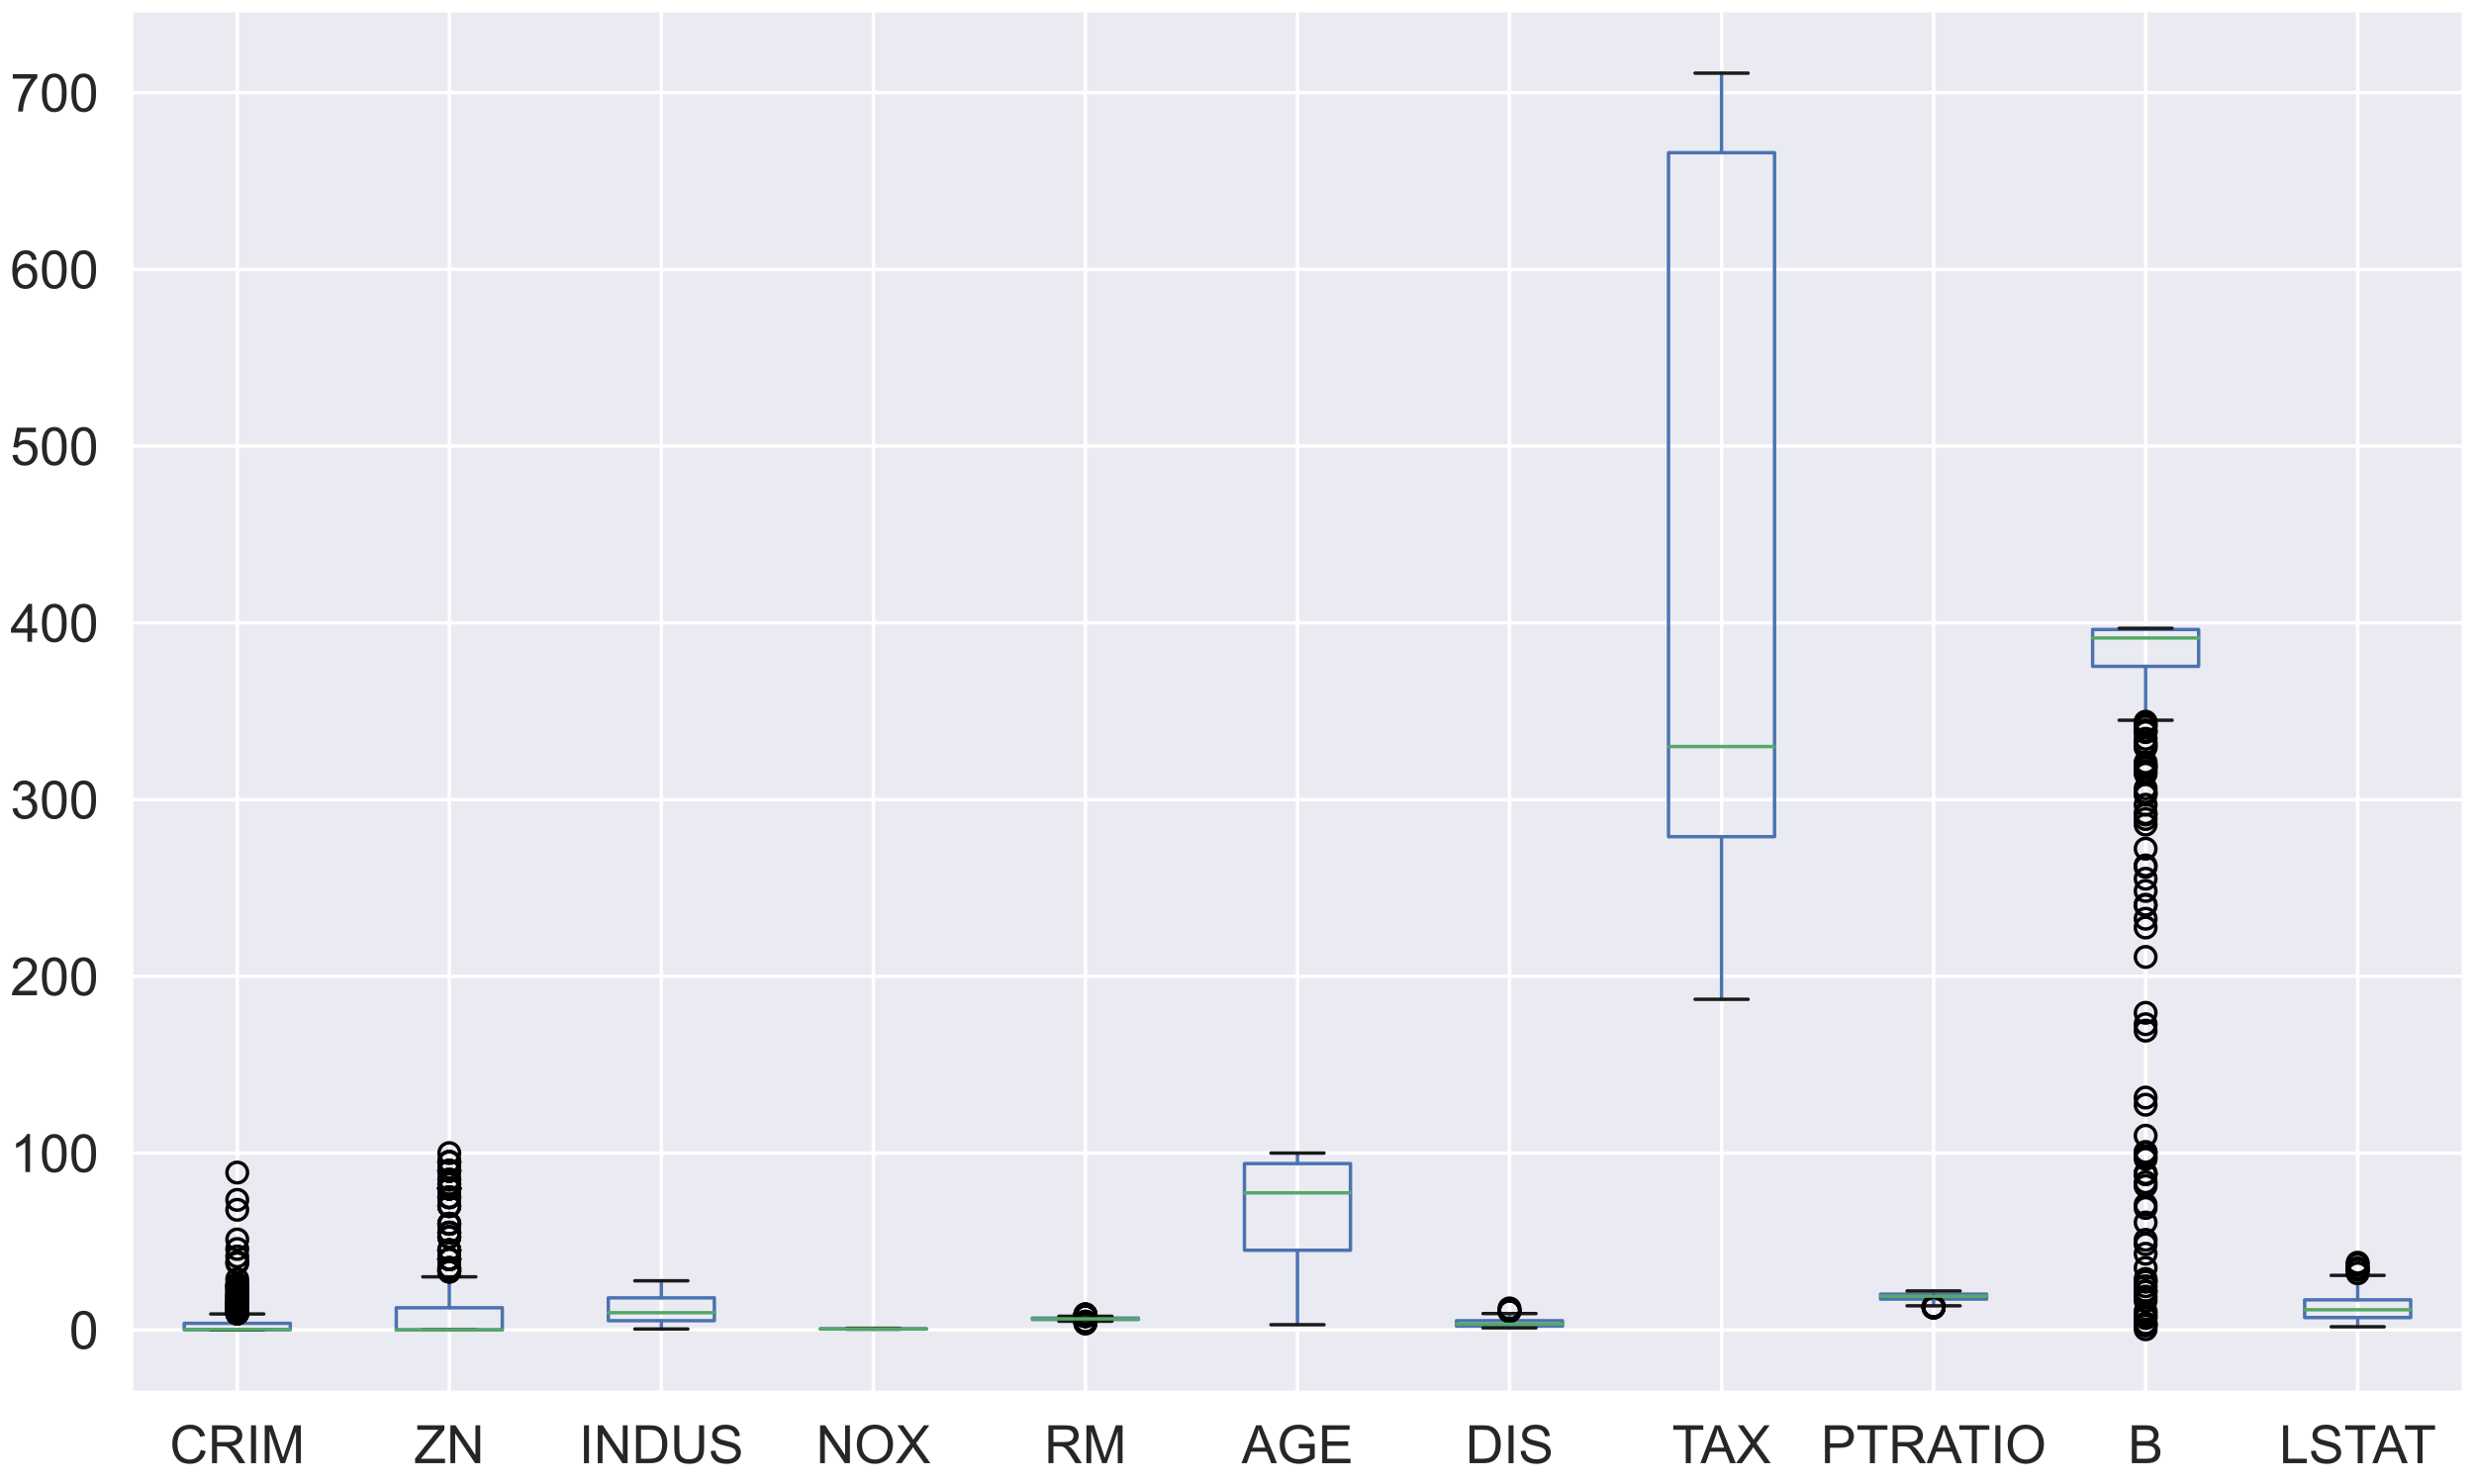 <?xml version="1.0" encoding="utf-8" standalone="no"?>
<!DOCTYPE svg PUBLIC "-//W3C//DTD SVG 1.1//EN"
  "http://www.w3.org/Graphics/SVG/1.1/DTD/svg11.dtd">
<!-- Created with matplotlib (https://matplotlib.org/) -->
<svg height="432pt" version="1.1" viewBox="0 0 720 432" width="720pt" xmlns="http://www.w3.org/2000/svg" xmlns:xlink="http://www.w3.org/1999/xlink">
 <defs>
  <style type="text/css">*{stroke-linecap:butt;stroke-linejoin:round;}</style>
 </defs>
 <g id="figure_1">
  <g id="patch_1">
   <path d="M 0 432 
L 720 432 
L 720 0 
L 0 0 
z
" style="fill:#ffffff;"/>
  </g>
  <g id="axes_1">
   <g id="patch_2">
    <path d="M 38.192 405.416 
L 717 405.416 
L 717 3 
L 38.192 3 
z
" style="fill:#eaeaf2;"/>
   </g>
   <g id="matplotlib.axis_1">
    <g id="xtick_1">
     <g id="line2d_1">
      <path clip-path="url(#pa0df075769)" d="M 69.047 405.416 
L 69.047 3 
" style="fill:none;stroke:#ffffff;stroke-linecap:round;"/>
     </g>
     <g id="text_1">
      <!-- CRIM -->
      <g style="fill:#262626;" transform="translate(49.372 425.939)scale(0.154 -0.154)">
       <defs>
        <path d="M 58.797 25.094 
L 68.266 22.703 
Q 65.281 11.031 57.547 4.906 
Q 49.812 -1.219 38.625 -1.219 
Q 27.047 -1.219 19.797 3.484 
Q 12.547 8.203 8.766 17.141 
Q 4.984 26.078 4.984 36.328 
Q 4.984 47.516 9.25 55.828 
Q 13.531 64.156 21.406 68.469 
Q 29.297 72.797 38.766 72.797 
Q 49.516 72.797 56.828 67.328 
Q 64.156 61.859 67.047 51.953 
L 57.719 49.75 
Q 55.219 57.562 50.484 61.125 
Q 45.75 64.703 38.578 64.703 
Q 30.328 64.703 24.781 60.734 
Q 19.234 56.781 16.984 50.109 
Q 14.75 43.453 14.75 36.375 
Q 14.75 27.25 17.406 20.438 
Q 20.062 13.625 25.672 10.25 
Q 31.297 6.891 37.844 6.891 
Q 45.797 6.891 51.312 11.469 
Q 56.844 16.062 58.797 25.094 
z
" id="ArialMT-67"/>
        <path d="M 7.859 0 
L 7.859 71.578 
L 39.594 71.578 
Q 49.172 71.578 54.141 69.641 
Q 59.125 67.719 62.109 62.828 
Q 65.094 57.953 65.094 52.047 
Q 65.094 44.438 60.156 39.203 
Q 55.219 33.984 44.922 32.562 
Q 48.688 30.766 50.641 29 
Q 54.781 25.203 58.5 19.484 
L 70.953 0 
L 59.031 0 
L 49.562 14.891 
Q 45.406 21.344 42.719 24.75 
Q 40.047 28.172 37.922 29.531 
Q 35.797 30.906 33.594 31.453 
Q 31.984 31.781 28.328 31.781 
L 17.328 31.781 
L 17.328 0 
z
M 17.328 39.984 
L 37.703 39.984 
Q 44.188 39.984 47.844 41.328 
Q 51.516 42.672 53.422 45.625 
Q 55.328 48.578 55.328 52.047 
Q 55.328 57.125 51.641 60.391 
Q 47.953 63.672 39.984 63.672 
L 17.328 63.672 
z
" id="ArialMT-82"/>
        <path d="M 9.328 0 
L 9.328 71.578 
L 18.797 71.578 
L 18.797 0 
z
" id="ArialMT-73"/>
        <path d="M 7.422 0 
L 7.422 71.578 
L 21.688 71.578 
L 38.625 20.906 
Q 40.969 13.812 42.047 10.297 
Q 43.266 14.203 45.844 21.781 
L 62.984 71.578 
L 75.734 71.578 
L 75.734 0 
L 66.609 0 
L 66.609 59.906 
L 45.797 0 
L 37.25 0 
L 16.547 60.938 
L 16.547 0 
z
" id="ArialMT-77"/>
       </defs>
       <use xlink:href="#ArialMT-67"/>
       <use x="72.217" xlink:href="#ArialMT-82"/>
       <use x="144.434" xlink:href="#ArialMT-73"/>
       <use x="172.217" xlink:href="#ArialMT-77"/>
      </g>
     </g>
    </g>
    <g id="xtick_2">
     <g id="line2d_2">
      <path clip-path="url(#pa0df075769)" d="M 130.756 405.416 
L 130.756 3 
" style="fill:none;stroke:#ffffff;stroke-linecap:round;"/>
     </g>
     <g id="text_2">
      <!-- ZN -->
      <g style="fill:#262626;" transform="translate(120.493 425.939)scale(0.154 -0.154)">
       <defs>
        <path d="M 2 0 
L 2 8.797 
L 38.672 54.641 
Q 42.578 59.516 46.094 63.141 
L 6.156 63.141 
L 6.156 71.578 
L 57.422 71.578 
L 57.422 63.141 
L 17.234 13.484 
L 12.891 8.453 
L 58.594 8.453 
L 58.594 0 
z
" id="ArialMT-90"/>
        <path d="M 7.625 0 
L 7.625 71.578 
L 17.328 71.578 
L 54.938 15.375 
L 54.938 71.578 
L 64.016 71.578 
L 64.016 0 
L 54.297 0 
L 16.703 56.25 
L 16.703 0 
z
" id="ArialMT-78"/>
       </defs>
       <use xlink:href="#ArialMT-90"/>
       <use x="61.084" xlink:href="#ArialMT-78"/>
      </g>
     </g>
    </g>
    <g id="xtick_3">
     <g id="line2d_3">
      <path clip-path="url(#pa0df075769)" d="M 192.466 405.416 
L 192.466 3 
" style="fill:none;stroke:#ffffff;stroke-linecap:round;"/>
     </g>
     <g id="text_3">
      <!-- INDUS -->
      <g style="fill:#262626;" transform="translate(168.508 425.939)scale(0.154 -0.154)">
       <defs>
        <path d="M 7.719 0 
L 7.719 71.578 
L 32.375 71.578 
Q 40.719 71.578 45.125 70.562 
Q 51.266 69.141 55.609 65.438 
Q 61.281 60.641 64.078 53.188 
Q 66.891 45.75 66.891 36.188 
Q 66.891 28.031 64.984 21.734 
Q 63.094 15.438 60.109 11.297 
Q 57.125 7.172 53.578 4.797 
Q 50.047 2.438 45.047 1.219 
Q 40.047 0 33.547 0 
z
M 17.188 8.453 
L 32.469 8.453 
Q 39.547 8.453 43.578 9.766 
Q 47.609 11.078 50 13.484 
Q 53.375 16.844 55.25 22.531 
Q 57.125 28.219 57.125 36.328 
Q 57.125 47.562 53.438 53.594 
Q 49.75 59.625 44.484 61.672 
Q 40.672 63.141 32.234 63.141 
L 17.188 63.141 
z
" id="ArialMT-68"/>
        <path d="M 54.688 71.578 
L 64.156 71.578 
L 64.156 30.219 
Q 64.156 19.438 61.719 13.078 
Q 59.281 6.734 52.906 2.75 
Q 46.531 -1.219 36.188 -1.219 
Q 26.125 -1.219 19.719 2.25 
Q 13.328 5.719 10.594 12.281 
Q 7.859 18.844 7.859 30.219 
L 7.859 71.578 
L 17.328 71.578 
L 17.328 30.281 
Q 17.328 20.953 19.062 16.531 
Q 20.797 12.109 25.016 9.719 
Q 29.25 7.328 35.359 7.328 
Q 45.797 7.328 50.234 12.062 
Q 54.688 16.797 54.688 30.281 
z
" id="ArialMT-85"/>
        <path d="M 4.5 23 
L 13.422 23.781 
Q 14.062 18.406 16.375 14.969 
Q 18.703 11.531 23.578 9.406 
Q 28.469 7.281 34.578 7.281 
Q 39.984 7.281 44.141 8.891 
Q 48.297 10.5 50.312 13.297 
Q 52.344 16.109 52.344 19.438 
Q 52.344 22.797 50.391 25.312 
Q 48.438 27.828 43.953 29.547 
Q 41.062 30.672 31.203 33.031 
Q 21.344 35.406 17.391 37.5 
Q 12.25 40.188 9.734 44.156 
Q 7.234 48.141 7.234 53.078 
Q 7.234 58.5 10.297 63.203 
Q 13.375 67.922 19.281 70.359 
Q 25.203 72.797 32.422 72.797 
Q 40.375 72.797 46.453 70.234 
Q 52.547 67.672 55.812 62.688 
Q 59.078 57.719 59.328 51.422 
L 50.25 50.734 
Q 49.516 57.516 45.281 60.984 
Q 41.062 64.453 32.812 64.453 
Q 24.219 64.453 20.281 61.297 
Q 16.359 58.156 16.359 53.719 
Q 16.359 49.859 19.141 47.359 
Q 21.875 44.875 33.422 42.266 
Q 44.969 39.656 49.266 37.703 
Q 55.516 34.812 58.484 30.391 
Q 61.469 25.984 61.469 20.219 
Q 61.469 14.5 58.203 9.438 
Q 54.938 4.391 48.797 1.578 
Q 42.672 -1.219 35.016 -1.219 
Q 25.297 -1.219 18.719 1.609 
Q 12.156 4.438 8.422 10.125 
Q 4.688 15.828 4.5 23 
z
" id="ArialMT-83"/>
       </defs>
       <use xlink:href="#ArialMT-73"/>
       <use x="27.783" xlink:href="#ArialMT-78"/>
       <use x="100" xlink:href="#ArialMT-68"/>
       <use x="172.217" xlink:href="#ArialMT-85"/>
       <use x="244.434" xlink:href="#ArialMT-83"/>
      </g>
     </g>
    </g>
    <g id="xtick_4">
     <g id="line2d_4">
      <path clip-path="url(#pa0df075769)" d="M 254.176 405.416 
L 254.176 3 
" style="fill:none;stroke:#ffffff;stroke-linecap:round;"/>
     </g>
     <g id="text_4">
      <!-- NOX -->
      <g style="fill:#262626;" transform="translate(237.49 425.939)scale(0.154 -0.154)">
       <defs>
        <path d="M 4.828 34.859 
Q 4.828 52.688 14.391 62.766 
Q 23.969 72.859 39.109 72.859 
Q 49.031 72.859 56.984 68.109 
Q 64.938 63.375 69.109 54.906 
Q 73.297 46.438 73.297 35.688 
Q 73.297 24.812 68.891 16.219 
Q 64.5 7.625 56.438 3.203 
Q 48.391 -1.219 39.062 -1.219 
Q 28.953 -1.219 20.984 3.656 
Q 13.031 8.547 8.922 16.984 
Q 4.828 25.438 4.828 34.859 
z
M 14.594 34.719 
Q 14.594 21.781 21.547 14.328 
Q 28.516 6.891 39.016 6.891 
Q 49.703 6.891 56.609 14.406 
Q 63.531 21.922 63.531 35.75 
Q 63.531 44.484 60.578 51 
Q 57.625 57.516 51.922 61.109 
Q 46.234 64.703 39.156 64.703 
Q 29.109 64.703 21.844 57.781 
Q 14.594 50.875 14.594 34.719 
z
" id="ArialMT-79"/>
        <path d="M 0.438 0 
L 28.125 37.312 
L 3.719 71.578 
L 14.984 71.578 
L 27.984 53.219 
Q 32.031 47.516 33.734 44.438 
Q 36.141 48.344 39.406 52.594 
L 53.812 71.578 
L 64.109 71.578 
L 38.969 37.844 
L 66.062 0 
L 54.344 0 
L 36.328 25.531 
Q 34.812 27.734 33.203 30.328 
Q 30.812 26.422 29.781 24.953 
L 11.812 0 
z
" id="ArialMT-88"/>
       </defs>
       <use xlink:href="#ArialMT-78"/>
       <use x="72.217" xlink:href="#ArialMT-79"/>
       <use x="150" xlink:href="#ArialMT-88"/>
      </g>
     </g>
    </g>
    <g id="xtick_5">
     <g id="line2d_5">
      <path clip-path="url(#pa0df075769)" d="M 315.886 405.416 
L 315.886 3 
" style="fill:none;stroke:#ffffff;stroke-linecap:round;"/>
     </g>
     <g id="text_5">
      <!-- RM -->
      <g style="fill:#262626;" transform="translate(303.911 425.939)scale(0.154 -0.154)">
       <use xlink:href="#ArialMT-82"/>
       <use x="72.217" xlink:href="#ArialMT-77"/>
      </g>
     </g>
    </g>
    <g id="xtick_6">
     <g id="line2d_6">
      <path clip-path="url(#pa0df075769)" d="M 377.596 405.416 
L 377.596 3 
" style="fill:none;stroke:#ffffff;stroke-linecap:round;"/>
     </g>
     <g id="text_6">
      <!-- AGE -->
      <g style="fill:#262626;" transform="translate(361.334 425.939)scale(0.154 -0.154)">
       <defs>
        <path d="M -0.141 0 
L 27.344 71.578 
L 37.547 71.578 
L 66.844 0 
L 56.062 0 
L 47.703 21.688 
L 17.781 21.688 
L 9.906 0 
z
M 20.516 29.391 
L 44.781 29.391 
L 37.312 49.219 
Q 33.891 58.25 32.234 64.062 
Q 30.859 57.172 28.375 50.391 
z
" id="ArialMT-65"/>
        <path d="M 41.219 28.078 
L 41.219 36.469 
L 71.531 36.531 
L 71.531 9.969 
Q 64.547 4.391 57.125 1.578 
Q 49.703 -1.219 41.891 -1.219 
Q 31.344 -1.219 22.719 3.297 
Q 14.109 7.812 9.719 16.359 
Q 5.328 24.906 5.328 35.453 
Q 5.328 45.906 9.688 54.953 
Q 14.062 64.016 22.266 68.406 
Q 30.469 72.797 41.156 72.797 
Q 48.922 72.797 55.188 70.281 
Q 61.469 67.781 65.031 63.281 
Q 68.609 58.797 70.453 51.562 
L 61.922 49.219 
Q 60.297 54.688 57.906 57.812 
Q 55.516 60.938 51.062 62.812 
Q 46.625 64.703 41.219 64.703 
Q 34.719 64.703 29.984 62.719 
Q 25.25 60.75 22.344 57.516 
Q 19.438 54.297 17.828 50.438 
Q 15.094 43.797 15.094 36.031 
Q 15.094 26.469 18.391 20.016 
Q 21.688 13.578 27.984 10.453 
Q 34.281 7.328 41.359 7.328 
Q 47.516 7.328 53.375 9.688 
Q 59.234 12.062 62.25 14.75 
L 62.25 28.078 
z
" id="ArialMT-71"/>
        <path d="M 7.906 0 
L 7.906 71.578 
L 59.672 71.578 
L 59.672 63.141 
L 17.391 63.141 
L 17.391 41.219 
L 56.984 41.219 
L 56.984 32.812 
L 17.391 32.812 
L 17.391 8.453 
L 61.328 8.453 
L 61.328 0 
z
" id="ArialMT-69"/>
       </defs>
       <use xlink:href="#ArialMT-65"/>
       <use x="66.699" xlink:href="#ArialMT-71"/>
       <use x="144.482" xlink:href="#ArialMT-69"/>
      </g>
     </g>
    </g>
    <g id="xtick_7">
     <g id="line2d_7">
      <path clip-path="url(#pa0df075769)" d="M 439.306 405.416 
L 439.306 3 
" style="fill:none;stroke:#ffffff;stroke-linecap:round;"/>
     </g>
     <g id="text_7">
      <!-- DIS -->
      <g style="fill:#262626;" transform="translate(426.469 425.939)scale(0.154 -0.154)">
       <use xlink:href="#ArialMT-68"/>
       <use x="72.217" xlink:href="#ArialMT-73"/>
       <use x="100" xlink:href="#ArialMT-83"/>
      </g>
     </g>
    </g>
    <g id="xtick_8">
     <g id="line2d_8">
      <path clip-path="url(#pa0df075769)" d="M 501.015 405.416 
L 501.015 3 
" style="fill:none;stroke:#ffffff;stroke-linecap:round;"/>
     </g>
     <g id="text_8">
      <!-- TAX -->
      <g style="fill:#262626;" transform="translate(486.608 425.939)scale(0.154 -0.154)">
       <defs>
        <path d="M 25.922 0 
L 25.922 63.141 
L 2.344 63.141 
L 2.344 71.578 
L 59.078 71.578 
L 59.078 63.141 
L 35.406 63.141 
L 35.406 0 
z
" id="ArialMT-84"/>
       </defs>
       <use xlink:href="#ArialMT-84"/>
       <use x="53.709" xlink:href="#ArialMT-65"/>
       <use x="120.408" xlink:href="#ArialMT-88"/>
      </g>
     </g>
    </g>
    <g id="xtick_9">
     <g id="line2d_9">
      <path clip-path="url(#pa0df075769)" d="M 562.725 405.416 
L 562.725 3 
" style="fill:none;stroke:#ffffff;stroke-linecap:round;"/>
     </g>
     <g id="text_9">
      <!-- PTRATIO -->
      <g style="fill:#262626;" transform="translate(529.926 425.939)scale(0.154 -0.154)">
       <defs>
        <path d="M 7.719 0 
L 7.719 71.578 
L 34.719 71.578 
Q 41.844 71.578 45.609 70.906 
Q 50.875 70.016 54.438 67.547 
Q 58.016 65.094 60.188 60.641 
Q 62.359 56.203 62.359 50.875 
Q 62.359 41.75 56.547 35.422 
Q 50.734 29.109 35.547 29.109 
L 17.188 29.109 
L 17.188 0 
z
M 17.188 37.547 
L 35.688 37.547 
Q 44.875 37.547 48.734 40.969 
Q 52.594 44.391 52.594 50.594 
Q 52.594 55.078 50.312 58.266 
Q 48.047 61.469 44.344 62.5 
Q 41.938 63.141 35.5 63.141 
L 17.188 63.141 
z
" id="ArialMT-80"/>
       </defs>
       <use xlink:href="#ArialMT-80"/>
       <use x="66.699" xlink:href="#ArialMT-84"/>
       <use x="127.783" xlink:href="#ArialMT-82"/>
       <use x="200" xlink:href="#ArialMT-65"/>
       <use x="259.324" xlink:href="#ArialMT-84"/>
       <use x="320.408" xlink:href="#ArialMT-73"/>
       <use x="348.191" xlink:href="#ArialMT-79"/>
      </g>
     </g>
    </g>
    <g id="xtick_10">
     <g id="line2d_10">
      <path clip-path="url(#pa0df075769)" d="M 624.435 405.416 
L 624.435 3 
" style="fill:none;stroke:#ffffff;stroke-linecap:round;"/>
     </g>
     <g id="text_10">
      <!-- B -->
      <g style="fill:#262626;" transform="translate(619.299 425.939)scale(0.154 -0.154)">
       <defs>
        <path d="M 7.328 0 
L 7.328 71.578 
L 34.188 71.578 
Q 42.391 71.578 47.344 69.406 
Q 52.297 67.234 55.094 62.719 
Q 57.906 58.203 57.906 53.266 
Q 57.906 48.688 55.422 44.625 
Q 52.938 40.578 47.906 38.094 
Q 54.391 36.188 57.875 31.594 
Q 61.375 27 61.375 20.75 
Q 61.375 15.719 59.25 11.391 
Q 57.125 7.078 54 4.734 
Q 50.875 2.391 46.156 1.188 
Q 41.453 0 34.625 0 
z
M 16.797 41.5 
L 32.281 41.5 
Q 38.578 41.5 41.312 42.328 
Q 44.922 43.406 46.75 45.891 
Q 48.578 48.391 48.578 52.156 
Q 48.578 55.719 46.875 58.422 
Q 45.172 61.141 41.984 62.141 
Q 38.812 63.141 31.109 63.141 
L 16.797 63.141 
z
M 16.797 8.453 
L 34.625 8.453 
Q 39.203 8.453 41.062 8.797 
Q 44.344 9.375 46.531 10.734 
Q 48.734 12.109 50.141 14.719 
Q 51.562 17.328 51.562 20.75 
Q 51.562 24.75 49.516 27.703 
Q 47.469 30.672 43.828 31.859 
Q 40.188 33.062 33.344 33.062 
L 16.797 33.062 
z
" id="ArialMT-66"/>
       </defs>
       <use xlink:href="#ArialMT-66"/>
      </g>
     </g>
    </g>
    <g id="xtick_11">
     <g id="line2d_11">
      <path clip-path="url(#pa0df075769)" d="M 686.145 405.416 
L 686.145 3 
" style="fill:none;stroke:#ffffff;stroke-linecap:round;"/>
     </g>
     <g id="text_11">
      <!-- LSTAT -->
      <g style="fill:#262626;" transform="translate(663.32 425.939)scale(0.154 -0.154)">
       <defs>
        <path d="M 7.328 0 
L 7.328 71.578 
L 16.797 71.578 
L 16.797 8.453 
L 52.047 8.453 
L 52.047 0 
z
" id="ArialMT-76"/>
       </defs>
       <use xlink:href="#ArialMT-76"/>
       <use x="55.615" xlink:href="#ArialMT-83"/>
       <use x="122.314" xlink:href="#ArialMT-84"/>
       <use x="176.023" xlink:href="#ArialMT-65"/>
       <use x="235.348" xlink:href="#ArialMT-84"/>
      </g>
     </g>
    </g>
   </g>
   <g id="matplotlib.axis_2">
    <g id="ytick_1">
     <g id="line2d_12">
      <path clip-path="url(#pa0df075769)" d="M 38.192 387.124 
L 717 387.124 
" style="fill:none;stroke:#ffffff;stroke-linecap:round;"/>
     </g>
     <g id="text_12">
      <!-- 0 -->
      <g style="fill:#262626;" transform="translate(20.128 392.636)scale(0.154 -0.154)">
       <defs>
        <path d="M 4.156 35.297 
Q 4.156 48 6.766 55.734 
Q 9.375 63.484 14.516 67.672 
Q 19.672 71.875 27.484 71.875 
Q 33.25 71.875 37.594 69.547 
Q 41.938 67.234 44.766 62.859 
Q 47.609 58.5 49.219 52.219 
Q 50.828 45.953 50.828 35.297 
Q 50.828 22.703 48.234 14.969 
Q 45.656 7.234 40.5 3 
Q 35.359 -1.219 27.484 -1.219 
Q 17.141 -1.219 11.234 6.203 
Q 4.156 15.141 4.156 35.297 
z
M 13.188 35.297 
Q 13.188 17.672 17.312 11.828 
Q 21.438 6 27.484 6 
Q 33.547 6 37.672 11.859 
Q 41.797 17.719 41.797 35.297 
Q 41.797 52.984 37.672 58.781 
Q 33.547 64.594 27.391 64.594 
Q 21.344 64.594 17.719 59.469 
Q 13.188 52.938 13.188 35.297 
z
" id="ArialMT-48"/>
       </defs>
       <use xlink:href="#ArialMT-48"/>
      </g>
     </g>
    </g>
    <g id="ytick_2">
     <g id="line2d_13">
      <path clip-path="url(#pa0df075769)" d="M 38.192 335.671 
L 717 335.671 
" style="fill:none;stroke:#ffffff;stroke-linecap:round;"/>
     </g>
     <g id="text_13">
      <!-- 100 -->
      <g style="fill:#262626;" transform="translate(3 341.183)scale(0.154 -0.154)">
       <defs>
        <path d="M 37.25 0 
L 28.469 0 
L 28.469 56 
Q 25.297 52.984 20.141 49.953 
Q 14.984 46.922 10.891 45.406 
L 10.891 53.906 
Q 18.266 57.375 23.781 62.297 
Q 29.297 67.234 31.594 71.875 
L 37.25 71.875 
z
" id="ArialMT-49"/>
       </defs>
       <use xlink:href="#ArialMT-49"/>
       <use x="55.615" xlink:href="#ArialMT-48"/>
       <use x="111.23" xlink:href="#ArialMT-48"/>
      </g>
     </g>
    </g>
    <g id="ytick_3">
     <g id="line2d_14">
      <path clip-path="url(#pa0df075769)" d="M 38.192 284.218 
L 717 284.218 
" style="fill:none;stroke:#ffffff;stroke-linecap:round;"/>
     </g>
     <g id="text_14">
      <!-- 200 -->
      <g style="fill:#262626;" transform="translate(3 289.729)scale(0.154 -0.154)">
       <defs>
        <path d="M 50.344 8.453 
L 50.344 0 
L 3.031 0 
Q 2.938 3.172 4.047 6.109 
Q 5.859 10.938 9.828 15.625 
Q 13.812 20.312 21.344 26.469 
Q 33.016 36.031 37.109 41.625 
Q 41.219 47.219 41.219 52.203 
Q 41.219 57.422 37.469 61 
Q 33.734 64.594 27.734 64.594 
Q 21.391 64.594 17.578 60.781 
Q 13.766 56.984 13.719 50.25 
L 4.688 51.172 
Q 5.609 61.281 11.656 66.578 
Q 17.719 71.875 27.938 71.875 
Q 38.234 71.875 44.234 66.156 
Q 50.25 60.453 50.25 52 
Q 50.25 47.703 48.484 43.547 
Q 46.734 39.406 42.656 34.812 
Q 38.578 30.219 29.109 22.219 
Q 21.188 15.578 18.938 13.203 
Q 16.703 10.844 15.234 8.453 
z
" id="ArialMT-50"/>
       </defs>
       <use xlink:href="#ArialMT-50"/>
       <use x="55.615" xlink:href="#ArialMT-48"/>
       <use x="111.23" xlink:href="#ArialMT-48"/>
      </g>
     </g>
    </g>
    <g id="ytick_4">
     <g id="line2d_15">
      <path clip-path="url(#pa0df075769)" d="M 38.192 232.765 
L 717 232.765 
" style="fill:none;stroke:#ffffff;stroke-linecap:round;"/>
     </g>
     <g id="text_15">
      <!-- 300 -->
      <g style="fill:#262626;" transform="translate(3 238.276)scale(0.154 -0.154)">
       <defs>
        <path d="M 4.203 18.891 
L 12.984 20.062 
Q 14.5 12.594 18.141 9.297 
Q 21.781 6 27 6 
Q 33.203 6 37.469 10.297 
Q 41.75 14.594 41.75 20.953 
Q 41.75 27 37.797 30.922 
Q 33.844 34.859 27.734 34.859 
Q 25.25 34.859 21.531 33.891 
L 22.516 41.609 
Q 23.391 41.5 23.922 41.5 
Q 29.547 41.5 34.031 44.422 
Q 38.531 47.359 38.531 53.469 
Q 38.531 58.297 35.25 61.469 
Q 31.984 64.656 26.812 64.656 
Q 21.688 64.656 18.266 61.422 
Q 14.844 58.203 13.875 51.766 
L 5.078 53.328 
Q 6.688 62.156 12.391 67.016 
Q 18.109 71.875 26.609 71.875 
Q 32.469 71.875 37.391 69.359 
Q 42.328 66.844 44.938 62.5 
Q 47.562 58.156 47.562 53.266 
Q 47.562 48.641 45.062 44.828 
Q 42.578 41.016 37.703 38.766 
Q 44.047 37.312 47.562 32.688 
Q 51.078 28.078 51.078 21.141 
Q 51.078 11.766 44.234 5.25 
Q 37.406 -1.266 26.953 -1.266 
Q 17.531 -1.266 11.297 4.344 
Q 5.078 9.969 4.203 18.891 
z
" id="ArialMT-51"/>
       </defs>
       <use xlink:href="#ArialMT-51"/>
       <use x="55.615" xlink:href="#ArialMT-48"/>
       <use x="111.23" xlink:href="#ArialMT-48"/>
      </g>
     </g>
    </g>
    <g id="ytick_5">
     <g id="line2d_16">
      <path clip-path="url(#pa0df075769)" d="M 38.192 181.311 
L 717 181.311 
" style="fill:none;stroke:#ffffff;stroke-linecap:round;"/>
     </g>
     <g id="text_16">
      <!-- 400 -->
      <g style="fill:#262626;" transform="translate(3 186.823)scale(0.154 -0.154)">
       <defs>
        <path d="M 32.328 0 
L 32.328 17.141 
L 1.266 17.141 
L 1.266 25.203 
L 33.938 71.578 
L 41.109 71.578 
L 41.109 25.203 
L 50.781 25.203 
L 50.781 17.141 
L 41.109 17.141 
L 41.109 0 
z
M 32.328 25.203 
L 32.328 57.469 
L 9.906 25.203 
z
" id="ArialMT-52"/>
       </defs>
       <use xlink:href="#ArialMT-52"/>
       <use x="55.615" xlink:href="#ArialMT-48"/>
       <use x="111.23" xlink:href="#ArialMT-48"/>
      </g>
     </g>
    </g>
    <g id="ytick_6">
     <g id="line2d_17">
      <path clip-path="url(#pa0df075769)" d="M 38.192 129.858 
L 717 129.858 
" style="fill:none;stroke:#ffffff;stroke-linecap:round;"/>
     </g>
     <g id="text_17">
      <!-- 500 -->
      <g style="fill:#262626;" transform="translate(3 135.37)scale(0.154 -0.154)">
       <defs>
        <path d="M 4.156 18.75 
L 13.375 19.531 
Q 14.406 12.797 18.141 9.391 
Q 21.875 6 27.156 6 
Q 33.5 6 37.891 10.781 
Q 42.281 15.578 42.281 23.484 
Q 42.281 31 38.062 35.344 
Q 33.844 39.703 27 39.703 
Q 22.75 39.703 19.328 37.766 
Q 15.922 35.844 13.969 32.766 
L 5.719 33.844 
L 12.641 70.609 
L 48.25 70.609 
L 48.25 62.203 
L 19.672 62.203 
L 15.828 42.969 
Q 22.266 47.469 29.344 47.469 
Q 38.719 47.469 45.156 40.969 
Q 51.609 34.469 51.609 24.266 
Q 51.609 14.547 45.953 7.469 
Q 39.062 -1.219 27.156 -1.219 
Q 17.391 -1.219 11.203 4.25 
Q 5.031 9.719 4.156 18.75 
z
" id="ArialMT-53"/>
       </defs>
       <use xlink:href="#ArialMT-53"/>
       <use x="55.615" xlink:href="#ArialMT-48"/>
       <use x="111.23" xlink:href="#ArialMT-48"/>
      </g>
     </g>
    </g>
    <g id="ytick_7">
     <g id="line2d_18">
      <path clip-path="url(#pa0df075769)" d="M 38.192 78.405 
L 717 78.405 
" style="fill:none;stroke:#ffffff;stroke-linecap:round;"/>
     </g>
     <g id="text_18">
      <!-- 600 -->
      <g style="fill:#262626;" transform="translate(3 83.916)scale(0.154 -0.154)">
       <defs>
        <path d="M 49.75 54.047 
L 41.016 53.375 
Q 39.844 58.547 37.703 60.891 
Q 34.125 64.656 28.906 64.656 
Q 24.703 64.656 21.531 62.312 
Q 17.391 59.281 14.984 53.469 
Q 12.594 47.656 12.5 36.922 
Q 15.672 41.75 20.266 44.094 
Q 24.859 46.438 29.891 46.438 
Q 38.672 46.438 44.844 39.969 
Q 51.031 33.5 51.031 23.25 
Q 51.031 16.5 48.125 10.719 
Q 45.219 4.938 40.141 1.859 
Q 35.062 -1.219 28.609 -1.219 
Q 17.625 -1.219 10.688 6.859 
Q 3.766 14.938 3.766 33.5 
Q 3.766 54.25 11.422 63.672 
Q 18.109 71.875 29.438 71.875 
Q 37.891 71.875 43.281 67.141 
Q 48.688 62.406 49.75 54.047 
z
M 13.875 23.188 
Q 13.875 18.656 15.797 14.5 
Q 17.719 10.359 21.188 8.172 
Q 24.656 6 28.469 6 
Q 34.031 6 38.031 10.484 
Q 42.047 14.984 42.047 22.703 
Q 42.047 30.125 38.078 34.391 
Q 34.125 38.672 28.125 38.672 
Q 22.172 38.672 18.016 34.391 
Q 13.875 30.125 13.875 23.188 
z
" id="ArialMT-54"/>
       </defs>
       <use xlink:href="#ArialMT-54"/>
       <use x="55.615" xlink:href="#ArialMT-48"/>
       <use x="111.23" xlink:href="#ArialMT-48"/>
      </g>
     </g>
    </g>
    <g id="ytick_8">
     <g id="line2d_19">
      <path clip-path="url(#pa0df075769)" d="M 38.192 26.952 
L 717 26.952 
" style="fill:none;stroke:#ffffff;stroke-linecap:round;"/>
     </g>
     <g id="text_19">
      <!-- 700 -->
      <g style="fill:#262626;" transform="translate(3 32.463)scale(0.154 -0.154)">
       <defs>
        <path d="M 4.734 62.203 
L 4.734 70.656 
L 51.078 70.656 
L 51.078 63.812 
Q 44.234 56.547 37.516 44.484 
Q 30.812 32.422 27.156 19.672 
Q 24.516 10.688 23.781 0 
L 14.75 0 
Q 14.891 8.453 18.062 20.406 
Q 21.234 32.375 27.172 43.484 
Q 33.109 54.594 39.797 62.203 
z
" id="ArialMT-55"/>
       </defs>
       <use xlink:href="#ArialMT-55"/>
       <use x="55.615" xlink:href="#ArialMT-48"/>
       <use x="111.23" xlink:href="#ArialMT-48"/>
      </g>
     </g>
    </g>
   </g>
   <g id="line2d_20">
    <path clip-path="url(#pa0df075769)" d="M 53.619 387.082 
L 84.474 387.082 
L 84.474 385.232 
L 53.619 385.232 
L 53.619 387.082 
" style="fill:none;stroke:#4c72b0;stroke-linecap:round;"/>
   </g>
   <g id="line2d_21">
    <path clip-path="url(#pa0df075769)" d="M 69.047 387.082 
L 69.047 387.121 
" style="fill:none;stroke:#4c72b0;stroke-linecap:round;"/>
   </g>
   <g id="line2d_22">
    <path clip-path="url(#pa0df075769)" d="M 69.047 385.232 
L 69.047 382.502 
" style="fill:none;stroke:#4c72b0;stroke-linecap:round;"/>
   </g>
   <g id="line2d_23">
    <path clip-path="url(#pa0df075769)" d="M 61.333 387.121 
L 76.76 387.121 
" style="fill:none;stroke:#1a1a1a;stroke-linecap:round;"/>
   </g>
   <g id="line2d_24">
    <path clip-path="url(#pa0df075769)" d="M 61.333 382.502 
L 76.76 382.502 
" style="fill:none;stroke:#1a1a1a;stroke-linecap:round;"/>
   </g>
   <g id="line2d_25">
    <defs>
     <path d="M 0 3 
C 0.796 3 1.559 2.684 2.121 2.121 
C 2.684 1.559 3 0.796 3 0 
C 3 -0.796 2.684 -1.559 2.121 -2.121 
C 1.559 -2.684 0.796 -3 0 -3 
C -0.796 -3 -1.559 -2.684 -2.121 -2.121 
C -2.684 -1.559 -3 -0.796 -3 0 
C -3 0.796 -2.684 1.559 -2.121 2.121 
C -1.559 2.684 -0.796 3 0 3 
z
" id="m46e2748505" style="stroke:#000000;"/>
    </defs>
    <g clip-path="url(#pa0df075769)">
     <use style="fill-opacity:0;stroke:#000000;" x="69.047" xlink:href="#m46e2748505" y="380.167"/>
     <use style="fill-opacity:0;stroke:#000000;" x="69.047" xlink:href="#m46e2748505" y="382.374"/>
     <use style="fill-opacity:0;stroke:#000000;" x="69.047" xlink:href="#m46e2748505" y="381.409"/>
     <use style="fill-opacity:0;stroke:#000000;" x="69.047" xlink:href="#m46e2748505" y="377.606"/>
     <use style="fill-opacity:0;stroke:#000000;" x="69.047" xlink:href="#m46e2748505" y="377.035"/>
     <use style="fill-opacity:0;stroke:#000000;" x="69.047" xlink:href="#m46e2748505" y="379.258"/>
     <use style="fill-opacity:0;stroke:#000000;" x="69.047" xlink:href="#m46e2748505" y="382.07"/>
     <use style="fill-opacity:0;stroke:#000000;" x="69.047" xlink:href="#m46e2748505" y="374.957"/>
     <use style="fill-opacity:0;stroke:#000000;" x="69.047" xlink:href="#m46e2748505" y="377.931"/>
     <use style="fill-opacity:0;stroke:#000000;" x="69.047" xlink:href="#m46e2748505" y="341.343"/>
     <use style="fill-opacity:0;stroke:#000000;" x="69.047" xlink:href="#m46e2748505" y="378.956"/>
     <use style="fill-opacity:0;stroke:#000000;" x="69.047" xlink:href="#m46e2748505" y="382.397"/>
     <use style="fill-opacity:0;stroke:#000000;" x="69.047" xlink:href="#m46e2748505" y="376.79"/>
     <use style="fill-opacity:0;stroke:#000000;" x="69.047" xlink:href="#m46e2748505" y="378.474"/>
     <use style="fill-opacity:0;stroke:#000000;" x="69.047" xlink:href="#m46e2748505" y="374.573"/>
     <use style="fill-opacity:0;stroke:#000000;" x="69.047" xlink:href="#m46e2748505" y="375.497"/>
     <use style="fill-opacity:0;stroke:#000000;" x="69.047" xlink:href="#m46e2748505" y="379.749"/>
     <use style="fill-opacity:0;stroke:#000000;" x="69.047" xlink:href="#m46e2748505" y="381.167"/>
     <use style="fill-opacity:0;stroke:#000000;" x="69.047" xlink:href="#m46e2748505" y="380.25"/>
     <use style="fill-opacity:0;stroke:#000000;" x="69.047" xlink:href="#m46e2748505" y="367.391"/>
     <use style="fill-opacity:0;stroke:#000000;" x="69.047" xlink:href="#m46e2748505" y="382.022"/>
     <use style="fill-opacity:0;stroke:#000000;" x="69.047" xlink:href="#m46e2748505" y="374.237"/>
     <use style="fill-opacity:0;stroke:#000000;" x="69.047" xlink:href="#m46e2748505" y="379.799"/>
     <use style="fill-opacity:0;stroke:#000000;" x="69.047" xlink:href="#m46e2748505" y="382.187"/>
     <use style="fill-opacity:0;stroke:#000000;" x="69.047" xlink:href="#m46e2748505" y="374.363"/>
     <use style="fill-opacity:0;stroke:#000000;" x="69.047" xlink:href="#m46e2748505" y="365.756"/>
     <use style="fill-opacity:0;stroke:#000000;" x="69.047" xlink:href="#m46e2748505" y="352.177"/>
     <use style="fill-opacity:0;stroke:#000000;" x="69.047" xlink:href="#m46e2748505" y="376.465"/>
     <use style="fill-opacity:0;stroke:#000000;" x="69.047" xlink:href="#m46e2748505" y="380.975"/>
     <use style="fill-opacity:0;stroke:#000000;" x="69.047" xlink:href="#m46e2748505" y="379.695"/>
     <use style="fill-opacity:0;stroke:#000000;" x="69.047" xlink:href="#m46e2748505" y="360.813"/>
     <use style="fill-opacity:0;stroke:#000000;" x="69.047" xlink:href="#m46e2748505" y="379.895"/>
     <use style="fill-opacity:0;stroke:#000000;" x="69.047" xlink:href="#m46e2748505" y="377.445"/>
     <use style="fill-opacity:0;stroke:#000000;" x="69.047" xlink:href="#m46e2748505" y="372.38"/>
     <use style="fill-opacity:0;stroke:#000000;" x="69.047" xlink:href="#m46e2748505" y="363.587"/>
     <use style="fill-opacity:0;stroke:#000000;" x="69.047" xlink:href="#m46e2748505" y="377.819"/>
     <use style="fill-opacity:0;stroke:#000000;" x="69.047" xlink:href="#m46e2748505" y="381.55"/>
     <use style="fill-opacity:0;stroke:#000000;" x="69.047" xlink:href="#m46e2748505" y="373.777"/>
     <use style="fill-opacity:0;stroke:#000000;" x="69.047" xlink:href="#m46e2748505" y="349.289"/>
     <use style="fill-opacity:0;stroke:#000000;" x="69.047" xlink:href="#m46e2748505" y="381.047"/>
     <use style="fill-opacity:0;stroke:#000000;" x="69.047" xlink:href="#m46e2748505" y="381.42"/>
     <use style="fill-opacity:0;stroke:#000000;" x="69.047" xlink:href="#m46e2748505" y="380.925"/>
     <use style="fill-opacity:0;stroke:#000000;" x="69.047" xlink:href="#m46e2748505" y="378.964"/>
     <use style="fill-opacity:0;stroke:#000000;" x="69.047" xlink:href="#m46e2748505" y="380.823"/>
     <use style="fill-opacity:0;stroke:#000000;" x="69.047" xlink:href="#m46e2748505" y="367.746"/>
     <use style="fill-opacity:0;stroke:#000000;" x="69.047" xlink:href="#m46e2748505" y="382.319"/>
     <use style="fill-opacity:0;stroke:#000000;" x="69.047" xlink:href="#m46e2748505" y="381.947"/>
     <use style="fill-opacity:0;stroke:#000000;" x="69.047" xlink:href="#m46e2748505" y="379.965"/>
     <use style="fill-opacity:0;stroke:#000000;" x="69.047" xlink:href="#m46e2748505" y="381.382"/>
     <use style="fill-opacity:0;stroke:#000000;" x="69.047" xlink:href="#m46e2748505" y="379.704"/>
     <use style="fill-opacity:0;stroke:#000000;" x="69.047" xlink:href="#m46e2748505" y="379.315"/>
     <use style="fill-opacity:0;stroke:#000000;" x="69.047" xlink:href="#m46e2748505" y="380.087"/>
     <use style="fill-opacity:0;stroke:#000000;" x="69.047" xlink:href="#m46e2748505" y="382.293"/>
     <use style="fill-opacity:0;stroke:#000000;" x="69.047" xlink:href="#m46e2748505" y="375.778"/>
     <use style="fill-opacity:0;stroke:#000000;" x="69.047" xlink:href="#m46e2748505" y="382.121"/>
     <use style="fill-opacity:0;stroke:#000000;" x="69.047" xlink:href="#m46e2748505" y="381.996"/>
     <use style="fill-opacity:0;stroke:#000000;" x="69.047" xlink:href="#m46e2748505" y="380.537"/>
     <use style="fill-opacity:0;stroke:#000000;" x="69.047" xlink:href="#m46e2748505" y="381.633"/>
     <use style="fill-opacity:0;stroke:#000000;" x="69.047" xlink:href="#m46e2748505" y="382.018"/>
     <use style="fill-opacity:0;stroke:#000000;" x="69.047" xlink:href="#m46e2748505" y="382.324"/>
     <use style="fill-opacity:0;stroke:#000000;" x="69.047" xlink:href="#m46e2748505" y="382.229"/>
     <use style="fill-opacity:0;stroke:#000000;" x="69.047" xlink:href="#m46e2748505" y="379.11"/>
     <use style="fill-opacity:0;stroke:#000000;" x="69.047" xlink:href="#m46e2748505" y="380.397"/>
     <use style="fill-opacity:0;stroke:#000000;" x="69.047" xlink:href="#m46e2748505" y="379.394"/>
     <use style="fill-opacity:0;stroke:#000000;" x="69.047" xlink:href="#m46e2748505" y="381.859"/>
     <use style="fill-opacity:0;stroke:#000000;" x="69.047" xlink:href="#m46e2748505" y="379.749"/>
    </g>
   </g>
   <g id="line2d_26">
    <path clip-path="url(#pa0df075769)" d="M 115.329 387.124 
L 146.184 387.124 
L 146.184 380.693 
L 115.329 380.693 
L 115.329 387.124 
" style="fill:none;stroke:#4c72b0;stroke-linecap:round;"/>
   </g>
   <g id="line2d_27">
    <path clip-path="url(#pa0df075769)" d="M 130.756 387.124 
L 130.756 387.124 
" style="fill:none;stroke:#4c72b0;stroke-linecap:round;"/>
   </g>
   <g id="line2d_28">
    <path clip-path="url(#pa0df075769)" d="M 130.756 380.693 
L 130.756 371.688 
" style="fill:none;stroke:#4c72b0;stroke-linecap:round;"/>
   </g>
   <g id="line2d_29">
    <path clip-path="url(#pa0df075769)" d="M 123.043 387.124 
L 138.47 387.124 
" style="fill:none;stroke:#1a1a1a;stroke-linecap:round;"/>
   </g>
   <g id="line2d_30">
    <path clip-path="url(#pa0df075769)" d="M 123.043 371.688 
L 138.47 371.688 
" style="fill:none;stroke:#1a1a1a;stroke-linecap:round;"/>
   </g>
   <g id="line2d_31">
    <g clip-path="url(#pa0df075769)">
     <use style="fill-opacity:0;stroke:#000000;" x="130.756" xlink:href="#m46e2748505" y="348.534"/>
     <use style="fill-opacity:0;stroke:#000000;" x="130.756" xlink:href="#m46e2748505" y="348.534"/>
     <use style="fill-opacity:0;stroke:#000000;" x="130.756" xlink:href="#m46e2748505" y="348.534"/>
     <use style="fill-opacity:0;stroke:#000000;" x="130.756" xlink:href="#m46e2748505" y="340.816"/>
     <use style="fill-opacity:0;stroke:#000000;" x="130.756" xlink:href="#m46e2748505" y="343.389"/>
     <use style="fill-opacity:0;stroke:#000000;" x="130.756" xlink:href="#m46e2748505" y="335.671"/>
     <use style="fill-opacity:0;stroke:#000000;" x="130.756" xlink:href="#m46e2748505" y="345.962"/>
     <use style="fill-opacity:0;stroke:#000000;" x="130.756" xlink:href="#m46e2748505" y="345.962"/>
     <use style="fill-opacity:0;stroke:#000000;" x="130.756" xlink:href="#m46e2748505" y="363.97"/>
     <use style="fill-opacity:0;stroke:#000000;" x="130.756" xlink:href="#m46e2748505" y="363.97"/>
     <use style="fill-opacity:0;stroke:#000000;" x="130.756" xlink:href="#m46e2748505" y="363.97"/>
     <use style="fill-opacity:0;stroke:#000000;" x="130.756" xlink:href="#m46e2748505" y="363.97"/>
     <use style="fill-opacity:0;stroke:#000000;" x="130.756" xlink:href="#m46e2748505" y="363.97"/>
     <use style="fill-opacity:0;stroke:#000000;" x="130.756" xlink:href="#m46e2748505" y="363.97"/>
     <use style="fill-opacity:0;stroke:#000000;" x="130.756" xlink:href="#m46e2748505" y="356.252"/>
     <use style="fill-opacity:0;stroke:#000000;" x="130.756" xlink:href="#m46e2748505" y="356.252"/>
     <use style="fill-opacity:0;stroke:#000000;" x="130.756" xlink:href="#m46e2748505" y="345.962"/>
     <use style="fill-opacity:0;stroke:#000000;" x="130.756" xlink:href="#m46e2748505" y="345.962"/>
     <use style="fill-opacity:0;stroke:#000000;" x="130.756" xlink:href="#m46e2748505" y="345.962"/>
     <use style="fill-opacity:0;stroke:#000000;" x="130.756" xlink:href="#m46e2748505" y="345.962"/>
     <use style="fill-opacity:0;stroke:#000000;" x="130.756" xlink:href="#m46e2748505" y="338.244"/>
     <use style="fill-opacity:0;stroke:#000000;" x="130.756" xlink:href="#m46e2748505" y="338.244"/>
     <use style="fill-opacity:0;stroke:#000000;" x="130.756" xlink:href="#m46e2748505" y="344.675"/>
     <use style="fill-opacity:0;stroke:#000000;" x="130.756" xlink:href="#m46e2748505" y="344.675"/>
     <use style="fill-opacity:0;stroke:#000000;" x="130.756" xlink:href="#m46e2748505" y="338.244"/>
     <use style="fill-opacity:0;stroke:#000000;" x="130.756" xlink:href="#m46e2748505" y="338.244"/>
     <use style="fill-opacity:0;stroke:#000000;" x="130.756" xlink:href="#m46e2748505" y="345.962"/>
     <use style="fill-opacity:0;stroke:#000000;" x="130.756" xlink:href="#m46e2748505" y="345.962"/>
     <use style="fill-opacity:0;stroke:#000000;" x="130.756" xlink:href="#m46e2748505" y="340.816"/>
     <use style="fill-opacity:0;stroke:#000000;" x="130.756" xlink:href="#m46e2748505" y="366.543"/>
     <use style="fill-opacity:0;stroke:#000000;" x="130.756" xlink:href="#m46e2748505" y="366.543"/>
     <use style="fill-opacity:0;stroke:#000000;" x="130.756" xlink:href="#m46e2748505" y="366.543"/>
     <use style="fill-opacity:0;stroke:#000000;" x="130.756" xlink:href="#m46e2748505" y="366.543"/>
     <use style="fill-opacity:0;stroke:#000000;" x="130.756" xlink:href="#m46e2748505" y="366.543"/>
     <use style="fill-opacity:0;stroke:#000000;" x="130.756" xlink:href="#m46e2748505" y="340.816"/>
     <use style="fill-opacity:0;stroke:#000000;" x="130.756" xlink:href="#m46e2748505" y="340.816"/>
     <use style="fill-opacity:0;stroke:#000000;" x="130.756" xlink:href="#m46e2748505" y="358.825"/>
     <use style="fill-opacity:0;stroke:#000000;" x="130.756" xlink:href="#m46e2748505" y="345.962"/>
     <use style="fill-opacity:0;stroke:#000000;" x="130.756" xlink:href="#m46e2748505" y="360.111"/>
     <use style="fill-opacity:0;stroke:#000000;" x="130.756" xlink:href="#m46e2748505" y="360.111"/>
     <use style="fill-opacity:0;stroke:#000000;" x="130.756" xlink:href="#m46e2748505" y="360.111"/>
     <use style="fill-opacity:0;stroke:#000000;" x="130.756" xlink:href="#m46e2748505" y="345.962"/>
     <use style="fill-opacity:0;stroke:#000000;" x="130.756" xlink:href="#m46e2748505" y="345.962"/>
     <use style="fill-opacity:0;stroke:#000000;" x="130.756" xlink:href="#m46e2748505" y="345.962"/>
     <use style="fill-opacity:0;stroke:#000000;" x="130.756" xlink:href="#m46e2748505" y="351.107"/>
     <use style="fill-opacity:0;stroke:#000000;" x="130.756" xlink:href="#m46e2748505" y="351.107"/>
     <use style="fill-opacity:0;stroke:#000000;" x="130.756" xlink:href="#m46e2748505" y="351.107"/>
     <use style="fill-opacity:0;stroke:#000000;" x="130.756" xlink:href="#m46e2748505" y="369.63"/>
     <use style="fill-opacity:0;stroke:#000000;" x="130.756" xlink:href="#m46e2748505" y="369.63"/>
     <use style="fill-opacity:0;stroke:#000000;" x="130.756" xlink:href="#m46e2748505" y="369.63"/>
     <use style="fill-opacity:0;stroke:#000000;" x="130.756" xlink:href="#m46e2748505" y="370.145"/>
     <use style="fill-opacity:0;stroke:#000000;" x="130.756" xlink:href="#m46e2748505" y="370.145"/>
     <use style="fill-opacity:0;stroke:#000000;" x="130.756" xlink:href="#m46e2748505" y="370.145"/>
     <use style="fill-opacity:0;stroke:#000000;" x="130.756" xlink:href="#m46e2748505" y="370.145"/>
     <use style="fill-opacity:0;stroke:#000000;" x="130.756" xlink:href="#m46e2748505" y="369.116"/>
     <use style="fill-opacity:0;stroke:#000000;" x="130.756" xlink:href="#m46e2748505" y="369.116"/>
     <use style="fill-opacity:0;stroke:#000000;" x="130.756" xlink:href="#m46e2748505" y="369.116"/>
     <use style="fill-opacity:0;stroke:#000000;" x="130.756" xlink:href="#m46e2748505" y="358.825"/>
     <use style="fill-opacity:0;stroke:#000000;" x="130.756" xlink:href="#m46e2748505" y="358.825"/>
     <use style="fill-opacity:0;stroke:#000000;" x="130.756" xlink:href="#m46e2748505" y="343.389"/>
     <use style="fill-opacity:0;stroke:#000000;" x="130.756" xlink:href="#m46e2748505" y="345.962"/>
     <use style="fill-opacity:0;stroke:#000000;" x="130.756" xlink:href="#m46e2748505" y="366.543"/>
     <use style="fill-opacity:0;stroke:#000000;" x="130.756" xlink:href="#m46e2748505" y="366.543"/>
     <use style="fill-opacity:0;stroke:#000000;" x="130.756" xlink:href="#m46e2748505" y="356.252"/>
     <use style="fill-opacity:0;stroke:#000000;" x="130.756" xlink:href="#m46e2748505" y="356.252"/>
     <use style="fill-opacity:0;stroke:#000000;" x="130.756" xlink:href="#m46e2748505" y="340.816"/>
     <use style="fill-opacity:0;stroke:#000000;" x="130.756" xlink:href="#m46e2748505" y="345.962"/>
     <use style="fill-opacity:0;stroke:#000000;" x="130.756" xlink:href="#m46e2748505" y="345.962"/>
    </g>
   </g>
   <g id="line2d_32">
    <path clip-path="url(#pa0df075769)" d="M 177.039 384.454 
L 207.894 384.454 
L 207.894 377.811 
L 177.039 377.811 
L 177.039 384.454 
" style="fill:none;stroke:#4c72b0;stroke-linecap:round;"/>
   </g>
   <g id="line2d_33">
    <path clip-path="url(#pa0df075769)" d="M 192.466 384.454 
L 192.466 386.888 
" style="fill:none;stroke:#4c72b0;stroke-linecap:round;"/>
   </g>
   <g id="line2d_34">
    <path clip-path="url(#pa0df075769)" d="M 192.466 377.811 
L 192.466 372.851 
" style="fill:none;stroke:#4c72b0;stroke-linecap:round;"/>
   </g>
   <g id="line2d_35">
    <path clip-path="url(#pa0df075769)" d="M 184.753 386.888 
L 200.18 386.888 
" style="fill:none;stroke:#1a1a1a;stroke-linecap:round;"/>
   </g>
   <g id="line2d_36">
    <path clip-path="url(#pa0df075769)" d="M 184.753 372.851 
L 200.18 372.851 
" style="fill:none;stroke:#1a1a1a;stroke-linecap:round;"/>
   </g>
   <g id="line2d_37"/>
   <g id="line2d_38">
    <path clip-path="url(#pa0df075769)" d="M 238.749 386.893 
L 269.604 386.893 
L 269.604 386.803 
L 238.749 386.803 
L 238.749 386.893 
" style="fill:none;stroke:#4c72b0;stroke-linecap:round;"/>
   </g>
   <g id="line2d_39">
    <path clip-path="url(#pa0df075769)" d="M 254.176 386.893 
L 254.176 386.926 
" style="fill:none;stroke:#4c72b0;stroke-linecap:round;"/>
   </g>
   <g id="line2d_40">
    <path clip-path="url(#pa0df075769)" d="M 254.176 386.803 
L 254.176 386.676 
" style="fill:none;stroke:#4c72b0;stroke-linecap:round;"/>
   </g>
   <g id="line2d_41">
    <path clip-path="url(#pa0df075769)" d="M 246.462 386.926 
L 261.89 386.926 
" style="fill:none;stroke:#1a1a1a;stroke-linecap:round;"/>
   </g>
   <g id="line2d_42">
    <path clip-path="url(#pa0df075769)" d="M 246.462 386.676 
L 261.89 386.676 
" style="fill:none;stroke:#1a1a1a;stroke-linecap:round;"/>
   </g>
   <g id="line2d_43"/>
   <g id="line2d_44">
    <path clip-path="url(#pa0df075769)" d="M 300.458 384.096 
L 331.313 384.096 
L 331.313 383.716 
L 300.458 383.716 
L 300.458 384.096 
" style="fill:none;stroke:#4c72b0;stroke-linecap:round;"/>
   </g>
   <g id="line2d_45">
    <path clip-path="url(#pa0df075769)" d="M 315.886 384.096 
L 315.886 384.613 
" style="fill:none;stroke:#4c72b0;stroke-linecap:round;"/>
   </g>
   <g id="line2d_46">
    <path clip-path="url(#pa0df075769)" d="M 315.886 383.716 
L 315.886 383.167 
" style="fill:none;stroke:#4c72b0;stroke-linecap:round;"/>
   </g>
   <g id="line2d_47">
    <path clip-path="url(#pa0df075769)" d="M 308.172 384.613 
L 323.6 384.613 
" style="fill:none;stroke:#1a1a1a;stroke-linecap:round;"/>
   </g>
   <g id="line2d_48">
    <path clip-path="url(#pa0df075769)" d="M 308.172 383.167 
L 323.6 383.167 
" style="fill:none;stroke:#1a1a1a;stroke-linecap:round;"/>
   </g>
   <g id="line2d_49">
    <g clip-path="url(#pa0df075769)">
     <use style="fill-opacity:0;stroke:#000000;" x="315.886" xlink:href="#m46e2748505" y="385.292"/>
     <use style="fill-opacity:0;stroke:#000000;" x="315.886" xlink:href="#m46e2748505" y="385.137"/>
     <use style="fill-opacity:0;stroke:#000000;" x="315.886" xlink:href="#m46e2748505" y="384.995"/>
     <use style="fill-opacity:0;stroke:#000000;" x="315.886" xlink:href="#m46e2748505" y="384.877"/>
     <use style="fill-opacity:0;stroke:#000000;" x="315.886" xlink:href="#m46e2748505" y="384.731"/>
     <use style="fill-opacity:0;stroke:#000000;" x="315.886" xlink:href="#m46e2748505" y="384.995"/>
     <use style="fill-opacity:0;stroke:#000000;" x="315.886" xlink:href="#m46e2748505" y="384.743"/>
     <use style="fill-opacity:0;stroke:#000000;" x="315.886" xlink:href="#m46e2748505" y="384.799"/>
     <use style="fill-opacity:0;stroke:#000000;" x="315.886" xlink:href="#m46e2748505" y="382.973"/>
     <use style="fill-opacity:0;stroke:#000000;" x="315.886" xlink:href="#m46e2748505" y="383.101"/>
     <use style="fill-opacity:0;stroke:#000000;" x="315.886" xlink:href="#m46e2748505" y="383.11"/>
     <use style="fill-opacity:0;stroke:#000000;" x="315.886" xlink:href="#m46e2748505" y="382.815"/>
     <use style="fill-opacity:0;stroke:#000000;" x="315.886" xlink:href="#m46e2748505" y="383.045"/>
     <use style="fill-opacity:0;stroke:#000000;" x="315.886" xlink:href="#m46e2748505" y="383.129"/>
     <use style="fill-opacity:0;stroke:#000000;" x="315.886" xlink:href="#m46e2748505" y="383.095"/>
     <use style="fill-opacity:0;stroke:#000000;" x="315.886" xlink:href="#m46e2748505" y="383.072"/>
     <use style="fill-opacity:0;stroke:#000000;" x="315.886" xlink:href="#m46e2748505" y="383.084"/>
     <use style="fill-opacity:0;stroke:#000000;" x="315.886" xlink:href="#m46e2748505" y="382.991"/>
     <use style="fill-opacity:0;stroke:#000000;" x="315.886" xlink:href="#m46e2748505" y="382.871"/>
     <use style="fill-opacity:0;stroke:#000000;" x="315.886" xlink:href="#m46e2748505" y="382.635"/>
     <use style="fill-opacity:0;stroke:#000000;" x="315.886" xlink:href="#m46e2748505" y="382.988"/>
     <use style="fill-opacity:0;stroke:#000000;" x="315.886" xlink:href="#m46e2748505" y="382.835"/>
     <use style="fill-opacity:0;stroke:#000000;" x="315.886" xlink:href="#m46e2748505" y="382.881"/>
     <use style="fill-opacity:0;stroke:#000000;" x="315.886" xlink:href="#m46e2748505" y="382.875"/>
     <use style="fill-opacity:0;stroke:#000000;" x="315.886" xlink:href="#m46e2748505" y="382.646"/>
     <use style="fill-opacity:0;stroke:#000000;" x="315.886" xlink:href="#m46e2748505" y="382.803"/>
     <use style="fill-opacity:0;stroke:#000000;" x="315.886" xlink:href="#m46e2748505" y="382.855"/>
     <use style="fill-opacity:0;stroke:#000000;" x="315.886" xlink:href="#m46e2748505" y="383.101"/>
     <use style="fill-opacity:0;stroke:#000000;" x="315.886" xlink:href="#m46e2748505" y="383.048"/>
     <use style="fill-opacity:0;stroke:#000000;" x="315.886" xlink:href="#m46e2748505" y="382.607"/>
    </g>
   </g>
   <g id="line2d_50">
    <path clip-path="url(#pa0df075769)" d="M 362.168 363.958 
L 393.023 363.958 
L 393.023 338.72 
L 362.168 338.72 
L 362.168 363.958 
" style="fill:none;stroke:#4c72b0;stroke-linecap:round;"/>
   </g>
   <g id="line2d_51">
    <path clip-path="url(#pa0df075769)" d="M 377.596 363.958 
L 377.596 385.632 
" style="fill:none;stroke:#4c72b0;stroke-linecap:round;"/>
   </g>
   <g id="line2d_52">
    <path clip-path="url(#pa0df075769)" d="M 377.596 338.72 
L 377.596 335.671 
" style="fill:none;stroke:#4c72b0;stroke-linecap:round;"/>
   </g>
   <g id="line2d_53">
    <path clip-path="url(#pa0df075769)" d="M 369.882 385.632 
L 385.309 385.632 
" style="fill:none;stroke:#1a1a1a;stroke-linecap:round;"/>
   </g>
   <g id="line2d_54">
    <path clip-path="url(#pa0df075769)" d="M 369.882 335.671 
L 385.309 335.671 
" style="fill:none;stroke:#1a1a1a;stroke-linecap:round;"/>
   </g>
   <g id="line2d_55"/>
   <g id="line2d_56">
    <path clip-path="url(#pa0df075769)" d="M 423.878 386.044 
L 454.733 386.044 
L 454.733 384.455 
L 423.878 384.455 
L 423.878 386.044 
" style="fill:none;stroke:#4c72b0;stroke-linecap:round;"/>
   </g>
   <g id="line2d_57">
    <path clip-path="url(#pa0df075769)" d="M 439.306 386.044 
L 439.306 386.543 
" style="fill:none;stroke:#4c72b0;stroke-linecap:round;"/>
   </g>
   <g id="line2d_58">
    <path clip-path="url(#pa0df075769)" d="M 439.306 384.455 
L 439.306 382.379 
" style="fill:none;stroke:#4c72b0;stroke-linecap:round;"/>
   </g>
   <g id="line2d_59">
    <path clip-path="url(#pa0df075769)" d="M 431.592 386.543 
L 447.019 386.543 
" style="fill:none;stroke:#1a1a1a;stroke-linecap:round;"/>
   </g>
   <g id="line2d_60">
    <path clip-path="url(#pa0df075769)" d="M 431.592 382.379 
L 447.019 382.379 
" style="fill:none;stroke:#1a1a1a;stroke-linecap:round;"/>
   </g>
   <g id="line2d_61">
    <g clip-path="url(#pa0df075769)">
     <use style="fill-opacity:0;stroke:#000000;" x="439.306" xlink:href="#m46e2748505" y="381.614"/>
     <use style="fill-opacity:0;stroke:#000000;" x="439.306" xlink:href="#m46e2748505" y="381.614"/>
     <use style="fill-opacity:0;stroke:#000000;" x="439.306" xlink:href="#m46e2748505" y="380.885"/>
     <use style="fill-opacity:0;stroke:#000000;" x="439.306" xlink:href="#m46e2748505" y="381.678"/>
     <use style="fill-opacity:0;stroke:#000000;" x="439.306" xlink:href="#m46e2748505" y="381.678"/>
    </g>
   </g>
   <g id="line2d_62">
    <path clip-path="url(#pa0df075769)" d="M 485.588 243.57 
L 516.443 243.57 
L 516.443 44.446 
L 485.588 44.446 
L 485.588 243.57 
" style="fill:none;stroke:#4c72b0;stroke-linecap:round;"/>
   </g>
   <g id="line2d_63">
    <path clip-path="url(#pa0df075769)" d="M 501.015 243.57 
L 501.015 290.907 
" style="fill:none;stroke:#4c72b0;stroke-linecap:round;"/>
   </g>
   <g id="line2d_64">
    <path clip-path="url(#pa0df075769)" d="M 501.015 44.446 
L 501.015 21.292 
" style="fill:none;stroke:#4c72b0;stroke-linecap:round;"/>
   </g>
   <g id="line2d_65">
    <path clip-path="url(#pa0df075769)" d="M 493.302 290.907 
L 508.729 290.907 
" style="fill:none;stroke:#1a1a1a;stroke-linecap:round;"/>
   </g>
   <g id="line2d_66">
    <path clip-path="url(#pa0df075769)" d="M 493.302 21.292 
L 508.729 21.292 
" style="fill:none;stroke:#1a1a1a;stroke-linecap:round;"/>
   </g>
   <g id="line2d_67"/>
   <g id="line2d_68">
    <path clip-path="url(#pa0df075769)" d="M 547.298 378.171 
L 578.153 378.171 
L 578.153 376.731 
L 547.298 376.731 
L 547.298 378.171 
" style="fill:none;stroke:#4c72b0;stroke-linecap:round;"/>
   </g>
   <g id="line2d_69">
    <path clip-path="url(#pa0df075769)" d="M 562.725 378.171 
L 562.725 380.127 
" style="fill:none;stroke:#4c72b0;stroke-linecap:round;"/>
   </g>
   <g id="line2d_70">
    <path clip-path="url(#pa0df075769)" d="M 562.725 376.731 
L 562.725 375.805 
" style="fill:none;stroke:#4c72b0;stroke-linecap:round;"/>
   </g>
   <g id="line2d_71">
    <path clip-path="url(#pa0df075769)" d="M 555.011 380.127 
L 570.439 380.127 
" style="fill:none;stroke:#1a1a1a;stroke-linecap:round;"/>
   </g>
   <g id="line2d_72">
    <path clip-path="url(#pa0df075769)" d="M 555.011 375.805 
L 570.439 375.805 
" style="fill:none;stroke:#1a1a1a;stroke-linecap:round;"/>
   </g>
   <g id="line2d_73">
    <g clip-path="url(#pa0df075769)">
     <use style="fill-opacity:0;stroke:#000000;" x="562.725" xlink:href="#m46e2748505" y="380.641"/>
     <use style="fill-opacity:0;stroke:#000000;" x="562.725" xlink:href="#m46e2748505" y="380.641"/>
     <use style="fill-opacity:0;stroke:#000000;" x="562.725" xlink:href="#m46e2748505" y="380.641"/>
     <use style="fill-opacity:0;stroke:#000000;" x="562.725" xlink:href="#m46e2748505" y="380.435"/>
     <use style="fill-opacity:0;stroke:#000000;" x="562.725" xlink:href="#m46e2748505" y="380.435"/>
     <use style="fill-opacity:0;stroke:#000000;" x="562.725" xlink:href="#m46e2748505" y="380.435"/>
     <use style="fill-opacity:0;stroke:#000000;" x="562.725" xlink:href="#m46e2748505" y="380.435"/>
     <use style="fill-opacity:0;stroke:#000000;" x="562.725" xlink:href="#m46e2748505" y="380.435"/>
     <use style="fill-opacity:0;stroke:#000000;" x="562.725" xlink:href="#m46e2748505" y="380.435"/>
     <use style="fill-opacity:0;stroke:#000000;" x="562.725" xlink:href="#m46e2748505" y="380.435"/>
     <use style="fill-opacity:0;stroke:#000000;" x="562.725" xlink:href="#m46e2748505" y="380.435"/>
     <use style="fill-opacity:0;stroke:#000000;" x="562.725" xlink:href="#m46e2748505" y="380.435"/>
     <use style="fill-opacity:0;stroke:#000000;" x="562.725" xlink:href="#m46e2748505" y="380.435"/>
     <use style="fill-opacity:0;stroke:#000000;" x="562.725" xlink:href="#m46e2748505" y="380.435"/>
     <use style="fill-opacity:0;stroke:#000000;" x="562.725" xlink:href="#m46e2748505" y="380.435"/>
    </g>
   </g>
   <g id="line2d_74">
    <path clip-path="url(#pa0df075769)" d="M 609.008 193.98 
L 639.862 193.98 
L 639.862 183.254 
L 609.008 183.254 
L 609.008 193.98 
" style="fill:none;stroke:#4c72b0;stroke-linecap:round;"/>
   </g>
   <g id="line2d_75">
    <path clip-path="url(#pa0df075769)" d="M 624.435 193.98 
L 624.435 209.657 
" style="fill:none;stroke:#4c72b0;stroke-linecap:round;"/>
   </g>
   <g id="line2d_76">
    <path clip-path="url(#pa0df075769)" d="M 624.435 183.254 
L 624.435 182.906 
" style="fill:none;stroke:#4c72b0;stroke-linecap:round;"/>
   </g>
   <g id="line2d_77">
    <path clip-path="url(#pa0df075769)" d="M 616.721 209.657 
L 632.149 209.657 
" style="fill:none;stroke:#1a1a1a;stroke-linecap:round;"/>
   </g>
   <g id="line2d_78">
    <path clip-path="url(#pa0df075769)" d="M 616.721 182.906 
L 632.149 182.906 
" style="fill:none;stroke:#1a1a1a;stroke-linecap:round;"/>
   </g>
   <g id="line2d_79">
    <g clip-path="url(#pa0df075769)">
     <use style="fill-opacity:0;stroke:#000000;" x="624.435" xlink:href="#m46e2748505" y="238.43"/>
     <use style="fill-opacity:0;stroke:#000000;" x="624.435" xlink:href="#m46e2748505" y="231.005"/>
     <use style="fill-opacity:0;stroke:#000000;" x="624.435" xlink:href="#m46e2748505" y="229.482"/>
     <use style="fill-opacity:0;stroke:#000000;" x="624.435" xlink:href="#m46e2748505" y="267.444"/>
     <use style="fill-opacity:0;stroke:#000000;" x="624.435" xlink:href="#m46e2748505" y="259.361"/>
     <use style="fill-opacity:0;stroke:#000000;" x="624.435" xlink:href="#m46e2748505" y="350.695"/>
     <use style="fill-opacity:0;stroke:#000000;" x="624.435" xlink:href="#m46e2748505" y="212.888"/>
     <use style="fill-opacity:0;stroke:#000000;" x="624.435" xlink:href="#m46e2748505" y="251.926"/>
     <use style="fill-opacity:0;stroke:#000000;" x="624.435" xlink:href="#m46e2748505" y="298.157"/>
     <use style="fill-opacity:0;stroke:#000000;" x="624.435" xlink:href="#m46e2748505" y="300.029"/>
     <use style="fill-opacity:0;stroke:#000000;" x="624.435" xlink:href="#m46e2748505" y="211.36"/>
     <use style="fill-opacity:0;stroke:#000000;" x="624.435" xlink:href="#m46e2748505" y="210.496"/>
     <use style="fill-opacity:0;stroke:#000000;" x="624.435" xlink:href="#m46e2748505" y="252.343"/>
     <use style="fill-opacity:0;stroke:#000000;" x="624.435" xlink:href="#m46e2748505" y="221.949"/>
     <use style="fill-opacity:0;stroke:#000000;" x="624.435" xlink:href="#m46e2748505" y="341.84"/>
     <use style="fill-opacity:0;stroke:#000000;" x="624.435" xlink:href="#m46e2748505" y="341.521"/>
     <use style="fill-opacity:0;stroke:#000000;" x="624.435" xlink:href="#m46e2748505" y="212.739"/>
     <use style="fill-opacity:0;stroke:#000000;" x="624.435" xlink:href="#m46e2748505" y="263.554"/>
     <use style="fill-opacity:0;stroke:#000000;" x="624.435" xlink:href="#m46e2748505" y="270.012"/>
     <use style="fill-opacity:0;stroke:#000000;" x="624.435" xlink:href="#m46e2748505" y="234.262"/>
     <use style="fill-opacity:0;stroke:#000000;" x="624.435" xlink:href="#m46e2748505" y="217.308"/>
     <use style="fill-opacity:0;stroke:#000000;" x="624.435" xlink:href="#m46e2748505" y="236.732"/>
     <use style="fill-opacity:0;stroke:#000000;" x="624.435" xlink:href="#m46e2748505" y="211.36"/>
     <use style="fill-opacity:0;stroke:#000000;" x="624.435" xlink:href="#m46e2748505" y="224.517"/>
     <use style="fill-opacity:0;stroke:#000000;" x="624.435" xlink:href="#m46e2748505" y="319.505"/>
     <use style="fill-opacity:0;stroke:#000000;" x="624.435" xlink:href="#m46e2748505" y="240.056"/>
     <use style="fill-opacity:0;stroke:#000000;" x="624.435" xlink:href="#m46e2748505" y="213.13"/>
     <use style="fill-opacity:0;stroke:#000000;" x="624.435" xlink:href="#m46e2748505" y="217.607"/>
     <use style="fill-opacity:0;stroke:#000000;" x="624.435" xlink:href="#m46e2748505" y="216.253"/>
     <use style="fill-opacity:0;stroke:#000000;" x="624.435" xlink:href="#m46e2748505" y="225.232"/>
     <use style="fill-opacity:0;stroke:#000000;" x="624.435" xlink:href="#m46e2748505" y="294.838"/>
     <use style="fill-opacity:0;stroke:#000000;" x="624.435" xlink:href="#m46e2748505" y="385.787"/>
     <use style="fill-opacity:0;stroke:#000000;" x="624.435" xlink:href="#m46e2748505" y="369.09"/>
     <use style="fill-opacity:0;stroke:#000000;" x="624.435" xlink:href="#m46e2748505" y="372.311"/>
     <use style="fill-opacity:0;stroke:#000000;" x="624.435" xlink:href="#m46e2748505" y="278.573"/>
     <use style="fill-opacity:0;stroke:#000000;" x="624.435" xlink:href="#m46e2748505" y="341.707"/>
     <use style="fill-opacity:0;stroke:#000000;" x="624.435" xlink:href="#m46e2748505" y="373.103"/>
     <use style="fill-opacity:0;stroke:#000000;" x="624.435" xlink:href="#m46e2748505" y="376.026"/>
     <use style="fill-opacity:0;stroke:#000000;" x="624.435" xlink:href="#m46e2748505" y="321.594"/>
     <use style="fill-opacity:0;stroke:#000000;" x="624.435" xlink:href="#m46e2748505" y="378.66"/>
     <use style="fill-opacity:0;stroke:#000000;" x="624.435" xlink:href="#m46e2748505" y="362.195"/>
     <use style="fill-opacity:0;stroke:#000000;" x="624.435" xlink:href="#m46e2748505" y="223.117"/>
     <use style="fill-opacity:0;stroke:#000000;" x="624.435" xlink:href="#m46e2748505" y="222.484"/>
     <use style="fill-opacity:0;stroke:#000000;" x="624.435" xlink:href="#m46e2748505" y="237.112"/>
     <use style="fill-opacity:0;stroke:#000000;" x="624.435" xlink:href="#m46e2748505" y="385.828"/>
     <use style="fill-opacity:0;stroke:#000000;" x="624.435" xlink:href="#m46e2748505" y="385.246"/>
     <use style="fill-opacity:0;stroke:#000000;" x="624.435" xlink:href="#m46e2748505" y="383.173"/>
     <use style="fill-opacity:0;stroke:#000000;" x="624.435" xlink:href="#m46e2748505" y="374.441"/>
     <use style="fill-opacity:0;stroke:#000000;" x="624.435" xlink:href="#m46e2748505" y="377.441"/>
     <use style="fill-opacity:0;stroke:#000000;" x="624.435" xlink:href="#m46e2748505" y="337.354"/>
     <use style="fill-opacity:0;stroke:#000000;" x="624.435" xlink:href="#m46e2748505" y="355.882"/>
     <use style="fill-opacity:0;stroke:#000000;" x="624.435" xlink:href="#m46e2748505" y="344.187"/>
     <use style="fill-opacity:0;stroke:#000000;" x="624.435" xlink:href="#m46e2748505" y="345.277"/>
     <use style="fill-opacity:0;stroke:#000000;" x="624.435" xlink:href="#m46e2748505" y="336.726"/>
     <use style="fill-opacity:0;stroke:#000000;" x="624.435" xlink:href="#m46e2748505" y="335.573"/>
     <use style="fill-opacity:0;stroke:#000000;" x="624.435" xlink:href="#m46e2748505" y="335.347"/>
     <use style="fill-opacity:0;stroke:#000000;" x="624.435" xlink:href="#m46e2748505" y="330.603"/>
     <use style="fill-opacity:0;stroke:#000000;" x="624.435" xlink:href="#m46e2748505" y="372.98"/>
     <use style="fill-opacity:0;stroke:#000000;" x="624.435" xlink:href="#m46e2748505" y="382.329"/>
     <use style="fill-opacity:0;stroke:#000000;" x="624.435" xlink:href="#m46e2748505" y="351.647"/>
     <use style="fill-opacity:0;stroke:#000000;" x="624.435" xlink:href="#m46e2748505" y="263.369"/>
     <use style="fill-opacity:0;stroke:#000000;" x="624.435" xlink:href="#m46e2748505" y="364.969"/>
     <use style="fill-opacity:0;stroke:#000000;" x="624.435" xlink:href="#m46e2748505" y="223.498"/>
     <use style="fill-opacity:0;stroke:#000000;" x="624.435" xlink:href="#m46e2748505" y="230.598"/>
     <use style="fill-opacity:0;stroke:#000000;" x="624.435" xlink:href="#m46e2748505" y="386.96"/>
     <use style="fill-opacity:0;stroke:#000000;" x="624.435" xlink:href="#m46e2748505" y="383.687"/>
     <use style="fill-opacity:0;stroke:#000000;" x="624.435" xlink:href="#m46e2748505" y="360.924"/>
     <use style="fill-opacity:0;stroke:#000000;" x="624.435" xlink:href="#m46e2748505" y="381.732"/>
     <use style="fill-opacity:0;stroke:#000000;" x="624.435" xlink:href="#m46e2748505" y="385.323"/>
     <use style="fill-opacity:0;stroke:#000000;" x="624.435" xlink:href="#m46e2748505" y="247.064"/>
     <use style="fill-opacity:0;stroke:#000000;" x="624.435" xlink:href="#m46e2748505" y="255.8"/>
     <use style="fill-opacity:0;stroke:#000000;" x="624.435" xlink:href="#m46e2748505" y="215.065"/>
     <use style="fill-opacity:0;stroke:#000000;" x="624.435" xlink:href="#m46e2748505" y="375.799"/>
     <use style="fill-opacity:0;stroke:#000000;" x="624.435" xlink:href="#m46e2748505" y="216.665"/>
     <use style="fill-opacity:0;stroke:#000000;" x="624.435" xlink:href="#m46e2748505" y="231.345"/>
     <use style="fill-opacity:0;stroke:#000000;" x="624.435" xlink:href="#m46e2748505" y="210.1"/>
     <use style="fill-opacity:0;stroke:#000000;" x="624.435" xlink:href="#m46e2748505" y="223.282"/>
    </g>
   </g>
   <g id="line2d_80">
    <path clip-path="url(#pa0df075769)" d="M 670.717 383.548 
L 701.572 383.548 
L 701.572 378.4 
L 670.717 378.4 
L 670.717 383.548 
" style="fill:none;stroke:#4c72b0;stroke-linecap:round;"/>
   </g>
   <g id="line2d_81">
    <path clip-path="url(#pa0df075769)" d="M 686.145 383.548 
L 686.145 386.234 
" style="fill:none;stroke:#4c72b0;stroke-linecap:round;"/>
   </g>
   <g id="line2d_82">
    <path clip-path="url(#pa0df075769)" d="M 686.145 378.4 
L 686.145 371.272 
" style="fill:none;stroke:#4c72b0;stroke-linecap:round;"/>
   </g>
   <g id="line2d_83">
    <path clip-path="url(#pa0df075769)" d="M 678.431 386.234 
L 693.859 386.234 
" style="fill:none;stroke:#1a1a1a;stroke-linecap:round;"/>
   </g>
   <g id="line2d_84">
    <path clip-path="url(#pa0df075769)" d="M 678.431 371.272 
L 693.859 371.272 
" style="fill:none;stroke:#1a1a1a;stroke-linecap:round;"/>
   </g>
   <g id="line2d_85">
    <g clip-path="url(#pa0df075769)">
     <use style="fill-opacity:0;stroke:#000000;" x="686.145" xlink:href="#m46e2748505" y="369.419"/>
     <use style="fill-opacity:0;stroke:#000000;" x="686.145" xlink:href="#m46e2748505" y="369.234"/>
     <use style="fill-opacity:0;stroke:#000000;" x="686.145" xlink:href="#m46e2748505" y="367.588"/>
     <use style="fill-opacity:0;stroke:#000000;" x="686.145" xlink:href="#m46e2748505" y="370.664"/>
     <use style="fill-opacity:0;stroke:#000000;" x="686.145" xlink:href="#m46e2748505" y="369.44"/>
     <use style="fill-opacity:0;stroke:#000000;" x="686.145" xlink:href="#m46e2748505" y="368.097"/>
     <use style="fill-opacity:0;stroke:#000000;" x="686.145" xlink:href="#m46e2748505" y="369.62"/>
    </g>
   </g>
   <g id="line2d_86">
    <path clip-path="url(#pa0df075769)" d="M 53.619 386.992 
L 84.474 386.992 
" style="fill:none;stroke:#55a868;stroke-linecap:round;"/>
   </g>
   <g id="line2d_87">
    <path clip-path="url(#pa0df075769)" d="M 115.329 387.124 
L 146.184 387.124 
" style="fill:none;stroke:#55a868;stroke-linecap:round;"/>
   </g>
   <g id="line2d_88">
    <path clip-path="url(#pa0df075769)" d="M 177.039 382.139 
L 207.894 382.139 
" style="fill:none;stroke:#55a868;stroke-linecap:round;"/>
   </g>
   <g id="line2d_89">
    <path clip-path="url(#pa0df075769)" d="M 238.749 386.848 
L 269.604 386.848 
" style="fill:none;stroke:#55a868;stroke-linecap:round;"/>
   </g>
   <g id="line2d_90">
    <path clip-path="url(#pa0df075769)" d="M 300.458 383.93 
L 331.313 383.93 
" style="fill:none;stroke:#55a868;stroke-linecap:round;"/>
   </g>
   <g id="line2d_91">
    <path clip-path="url(#pa0df075769)" d="M 362.168 347.248 
L 393.023 347.248 
" style="fill:none;stroke:#55a868;stroke-linecap:round;"/>
   </g>
   <g id="line2d_92">
    <path clip-path="url(#pa0df075769)" d="M 423.878 385.474 
L 454.733 385.474 
" style="fill:none;stroke:#55a868;stroke-linecap:round;"/>
   </g>
   <g id="line2d_93">
    <path clip-path="url(#pa0df075769)" d="M 485.588 217.329 
L 516.443 217.329 
" style="fill:none;stroke:#55a868;stroke-linecap:round;"/>
   </g>
   <g id="line2d_94">
    <path clip-path="url(#pa0df075769)" d="M 547.298 377.323 
L 578.153 377.323 
" style="fill:none;stroke:#55a868;stroke-linecap:round;"/>
   </g>
   <g id="line2d_95">
    <path clip-path="url(#pa0df075769)" d="M 609.008 185.716 
L 639.862 185.716 
" style="fill:none;stroke:#55a868;stroke-linecap:round;"/>
   </g>
   <g id="line2d_96">
    <path clip-path="url(#pa0df075769)" d="M 670.717 381.279 
L 701.572 381.279 
" style="fill:none;stroke:#55a868;stroke-linecap:round;"/>
   </g>
   <g id="patch_3">
    <path d="M 38.192 405.416 
L 38.192 3 
" style="fill:none;stroke:#ffffff;stroke-linecap:square;stroke-linejoin:miter;stroke-width:1.25;"/>
   </g>
   <g id="patch_4">
    <path d="M 717 405.416 
L 717 3 
" style="fill:none;stroke:#ffffff;stroke-linecap:square;stroke-linejoin:miter;stroke-width:1.25;"/>
   </g>
   <g id="patch_5">
    <path d="M 38.192 405.416 
L 717 405.416 
" style="fill:none;stroke:#ffffff;stroke-linecap:square;stroke-linejoin:miter;stroke-width:1.25;"/>
   </g>
   <g id="patch_6">
    <path d="M 38.192 3 
L 717 3 
" style="fill:none;stroke:#ffffff;stroke-linecap:square;stroke-linejoin:miter;stroke-width:1.25;"/>
   </g>
  </g>
 </g>
 <defs>
  <clipPath id="pa0df075769">
   <rect height="402.416" width="678.808" x="38.192" y="3"/>
  </clipPath>
 </defs>
</svg>
